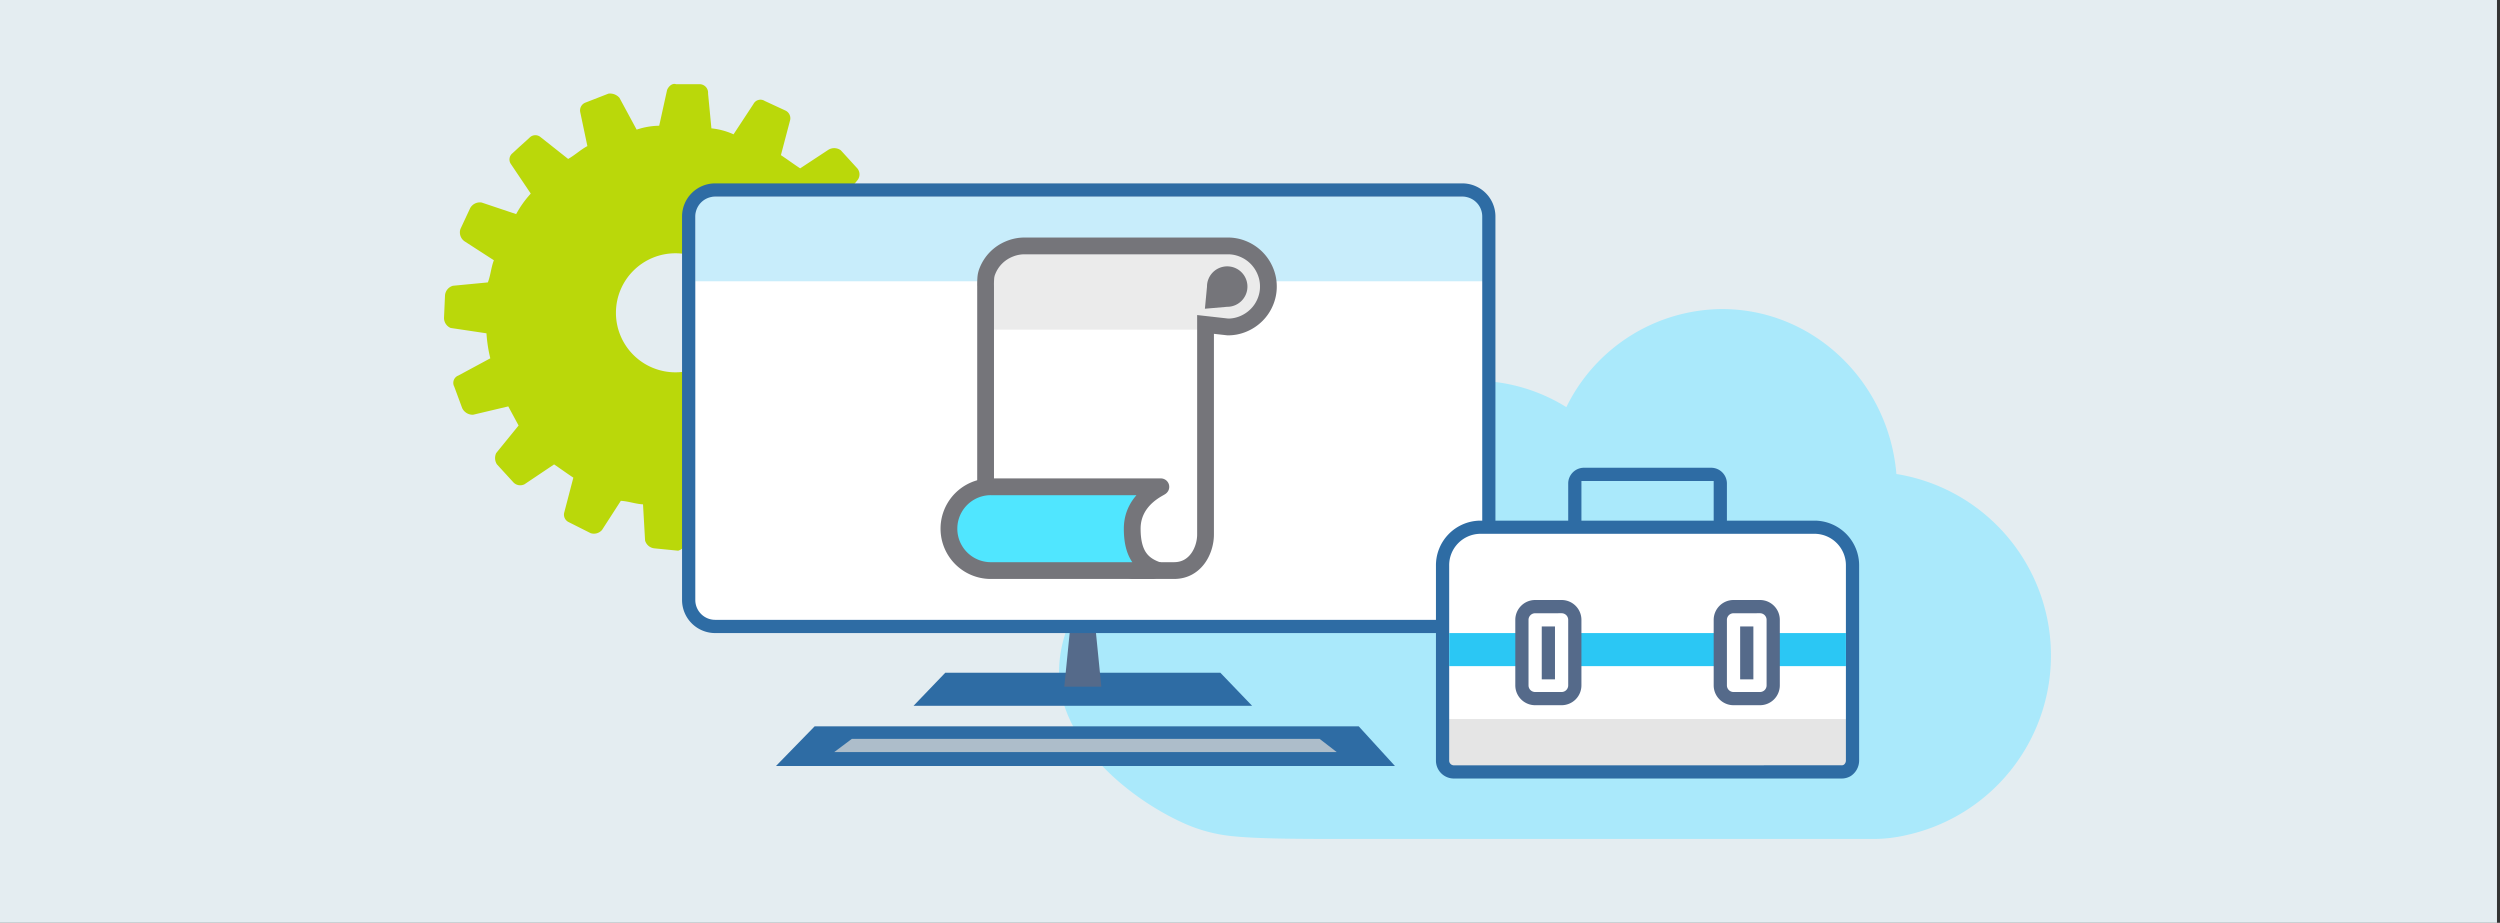 <svg xmlns="http://www.w3.org/2000/svg" viewBox="0 0 298 110">
  <rect x="0" y="0" width="298" height="110" fill="#333333" stroke="none"/>
  <title>6 - policy-mgmt</title>
  <g id="background_blue" data-name="background blue">
    <rect x="-0.36" width="298" height="110" fill="#e4edf1"/>
  </g>
  <g id="Shapes">
    <g>
      <path d="M107.521,36.49l-4.107-.788a16.413,16.413,0,0,0-.315-2.83l3.5-2.065a1.08,1.08,0,0,0,.7-1.359.9.9,0,0,0-.034-.091l-.922-2.562a.93.93,0,0,0-1.192-.556,1.01,1.01,0,0,0-.117.051l-4.178.7-1.229-2.278,2.514-3.153a1.112,1.112,0,0,0,.063-1.474l-1.978-2.168a1.334,1.334,0,0,0-1.482-.063l-3.366,2.215c-.717-.473-1.576-1.1-2.294-1.576l1.08-4.1a1.015,1.015,0,0,0-.536-1.214l-2.467-1.143a.938.938,0,0,0-1.3.275,1.044,1.044,0,0,0-.058.1l-2.365,3.6A8.513,8.513,0,0,0,84.8,15.3l-.4-4.162a1.017,1.017,0,0,0-.927-1.1l-.075,0H80.586c-.441-.166-.906.26-1.072.693l-.938,4.257a8.79,8.79,0,0,0-2.688.465L73.839,11.66a1.5,1.5,0,0,0-1.309-.5L69.811,12.22a1,1,0,0,0-.646,1.151l.851,4.044c-.788.41-1.529,1.111-2.294,1.529l-3.287-2.6a.961.961,0,0,0-1.332.086L61.81,17.6l-.717.662h0a.954.954,0,0,0-.189,1.3l2.364,3.515a12.218,12.218,0,0,0-1.742,2.444l-4.114-1.38a1.317,1.317,0,0,0-1.372.678l-1.151,2.467a1.286,1.286,0,0,0,.528,1.506l3.453,2.231c-.339.875-.378,1.765-.717,2.64l-4.162.4a1.3,1.3,0,0,0-.946,1.143l-.118,2.657a1.29,1.29,0,0,0,.788,1.229l4.272.639a17.239,17.239,0,0,0,.457,2.98l-3.8,2.049a.938.938,0,0,0-.554,1.2.854.854,0,0,0,.05.111l.953,2.578a1.387,1.387,0,0,0,1.3.788l4.193-.993,1.23,2.278-2.672,3.287a1.4,1.4,0,0,0,.087,1.34l1.978,2.16a1.12,1.12,0,0,0,1.317.213l3.523-2.365c.717.481,1.577,1.111,2.294,1.577l-1.072,4.106a.992.992,0,0,0,.536,1.206l2.6,1.309a1.277,1.277,0,0,0,1.356-.386L74,59.7c.89.039,1.765.378,2.648.417l.245,4.312a1.291,1.291,0,0,0,1.142.938l2.807.276a1.786,1.786,0,0,0,1.08-.985l.788-4.115c1.04-.1,1.939-.363,2.979-.457l1.924,3.665a1.017,1.017,0,0,0,1.316.505l2.554-.923a1.2,1.2,0,0,0,.788-1.3l-.851-4.036a10.379,10.379,0,0,0,2.294-1.529L97,59.137a.991.991,0,0,0,1.4.14,1.036,1.036,0,0,0,.085-.077l1.844-1.687.166-.15a1.046,1.046,0,0,0,.362-.788,1.012,1.012,0,0,0-.3-.725l-2.365-3.524a7.29,7.29,0,0,0,1.742-2.435l4.091,1.371a1.007,1.007,0,0,0,1.206-.536l1.3-2.569a1.5,1.5,0,0,0-.386-1.356l-3.595-2.365a7.436,7.436,0,0,0,.56-2.5l4.327-.544c.45-.126.915-.551.931-.851l.134-2.956a1.009,1.009,0,0,0-.919-1.092ZM80.515,44.381a7.095,7.095,0,1,1,7.095-7.094A7.094,7.094,0,0,1,80.515,44.381Z" fill="#bad80a"/>
      <path d="M226.051,56.5c-.922-10.988-9.869-19.659-20.786-19.659a20.794,20.794,0,0,0-18.556,11.69,20.812,20.812,0,0,0-11.083-3.153,21.519,21.519,0,0,0-20.62,16.191,19.563,19.563,0,0,0-5.991-.938c-10.823-.032-22.781,8.741-22.781,19.564,0,7.883,7.82,14.638,14.5,17.76a18.577,18.577,0,0,0,6.1,1.71l.489.047c2.822.253,6.7.292,12.541.292h63.4a17.482,17.482,0,0,0,4.107-.489A21.915,21.915,0,0,0,226.051,56.5Z" fill="#aae9fb"/>
      <g>
        <polygon points="166.278 91.306 92.497 91.306 97.108 86.576 161.958 86.576 166.278 91.306" fill="#2e6ca4"/>
        <polygon points="159.341 89.65 99.434 89.65 101.538 88.074 157.299 88.074 159.341 89.65" fill="#adbdca"/>
        <polygon points="145.468 80.191 112.676 80.191 108.893 84.132 149.251 84.132 145.468 80.191" fill="#2e6ca4"/>
        <polygon points="131.279 81.847 126.865 81.847 127.748 73.018 130.396 73.018 131.279 81.847" fill="#556a8a"/>
        <rect x="82.092" y="22.649" width="95.379" height="52.025" rx="3.153" ry="3.153" fill="#fff"/>
        <rect x="82.88" y="23.437" width="94.59" height="10.09" fill="#c8edfb"/>
        <path d="M174.318,75.462H85.245A3.946,3.946,0,0,1,81.3,71.52V25.8a3.946,3.946,0,0,1,3.941-3.941h89.073a3.946,3.946,0,0,1,3.941,3.941V71.52A3.946,3.946,0,0,1,174.318,75.462ZM85.245,23.437A2.367,2.367,0,0,0,82.88,25.8V71.52a2.368,2.368,0,0,0,2.365,2.365h89.073a2.368,2.368,0,0,0,2.365-2.365V25.8a2.367,2.367,0,0,0-2.365-2.364Z" fill="#2e6ca4"/>
      </g>
      <path d="M203.956,55.755H188.822a1.884,1.884,0,0,0-1.892,1.861v6.518A1.884,1.884,0,0,0,188.822,66h-.316V57.332h15.765V66h-.315a1.885,1.885,0,0,0,1.892-1.861V57.616A1.885,1.885,0,0,0,203.956,55.755Z" fill="#2e6ca4"/>
      <path d="M216.379,62.85H176.4a4.532,4.532,0,0,0-4.446,4.6v23.2a1.348,1.348,0,0,0,1.332,1.364h46.2a1.284,1.284,0,0,0,.693-.173,1.436,1.436,0,0,0,.639-1.191v-23.2A4.532,4.532,0,0,0,216.379,62.85Z" fill="#fff"/>
      <rect x="171.953" y="85.709" width="48.872" height="6.306" fill="#e5e5e5"/>
      <path d="M219.533,92.8h-46.24a2.136,2.136,0,0,1-2.128-2.161V67.453a5.328,5.328,0,0,1,5.219-5.392H216.4a5.333,5.333,0,0,1,5.209,5.4V90.651a2.219,2.219,0,0,1-.989,1.846A2.106,2.106,0,0,1,219.533,92.8Zm-.048-1.577a.516.516,0,0,0,.3-.067.632.632,0,0,0,.247-.511v-23.2a3.754,3.754,0,0,0-3.658-3.815H176.4a3.748,3.748,0,0,0-3.658,3.8V90.651a.562.562,0,0,0,.553.576Z" fill="#2e6ca4"/>
      <rect x="172.741" y="75.462" width="47.295" height="3.941" fill="#2bc7f4"/>
      <g>
        <rect x="181.412" y="72.309" width="6.306" height="10.965" rx="1.577" ry="1.577" fill="#fff"/>
        <path d="M186.142,84.061h-3.153a2.367,2.367,0,0,1-2.365-2.364V73.885a2.368,2.368,0,0,1,2.365-2.365h3.153a2.367,2.367,0,0,1,2.364,2.365V81.7A2.366,2.366,0,0,1,186.142,84.061ZM182.989,73.1a.789.789,0,0,0-.789.788V81.7a.79.79,0,0,0,.789.788h3.153a.79.79,0,0,0,.788-.788V73.885a.789.789,0,0,0-.788-.788Z" fill="#556a8a"/>
      </g>
      <rect x="183.777" y="74.673" width="1.577" height="6.306" fill="#556a8a"/>
      <g>
        <rect x="205.06" y="72.309" width="6.306" height="10.965" rx="1.577" ry="1.577" fill="#fff"/>
        <path d="M209.789,84.061h-3.153a2.367,2.367,0,0,1-2.365-2.364V73.885a2.368,2.368,0,0,1,2.365-2.365h3.153a2.368,2.368,0,0,1,2.365,2.365V81.7A2.367,2.367,0,0,1,209.789,84.061ZM206.636,73.1a.789.789,0,0,0-.788.788V81.7a.79.79,0,0,0,.788.788h3.153a.79.79,0,0,0,.789-.788V73.885a.789.789,0,0,0-.789-.788Z" fill="#556a8a"/>
      </g>
      <rect x="207.425" y="74.673" width="1.577" height="6.306" fill="#556a8a"/>
      <g>
        <path d="M151.191,34.148a4.685,4.685,0,0,1-.381,1.872,4.843,4.843,0,0,1-2.578,2.572,4.638,4.638,0,0,1-1.872.381l-2.66-.3V63.711c0,1.872-1.173,4.3-3.745,4.3H117.483V33.73q-.017-.337,0-.675a2.749,2.749,0,0,1,.194-.761,4.4,4.4,0,0,1,.43-.774,4.519,4.519,0,0,1,.625-.793,1.33,1.33,0,0,1,.149-.131,4.626,4.626,0,0,1,1.392-.905,4.921,4.921,0,0,1,1.873-.381h24.207a4.746,4.746,0,0,1,1.873.381,4.843,4.843,0,0,1,2.578,2.572A4.678,4.678,0,0,1,151.191,34.148Z" fill="#fff"/>
        <path d="M151.191,34.148a4.685,4.685,0,0,1-.381,1.872,4.843,4.843,0,0,1-2.578,2.572,4.638,4.638,0,0,1-1.872.381l-2.66-.3V39.3H117.483V33.73q-.017-.337,0-.675a2.749,2.749,0,0,1,.194-.761,4.4,4.4,0,0,1,.43-.774,4.519,4.519,0,0,1,.625-.793,1.33,1.33,0,0,1,.149-.131,4.626,4.626,0,0,1,1.392-.905,4.921,4.921,0,0,1,1.873-.381h24.207a4.746,4.746,0,0,1,1.873.381,4.843,4.843,0,0,1,2.578,2.572A4.678,4.678,0,0,1,151.191,34.148Z" fill="#ebebeb"/>
        <path d="M151.191,34.148a4.651,4.651,0,0,1-.381,1.872,4.744,4.744,0,0,1-1.036,1.536,4.868,4.868,0,0,1-1.542,1.036,4.6,4.6,0,0,1-1.872.381l-2.66-.3V63.711c0,1.872-1.173,4.3-3.745,4.3h-4.919l-17.553-4.994V34.148a9.725,9.725,0,0,1,.031-1.093,2.672,2.672,0,0,1,.194-.761,4.691,4.691,0,0,1,2.565-2.6,4.711,4.711,0,0,1,1.873-.381h24.207a4.711,4.711,0,0,1,1.873.381,4.838,4.838,0,0,1,2.578,2.572A4.678,4.678,0,0,1,151.191,34.148Z" fill="none" stroke="#75757a" stroke-miterlimit="10" stroke-width="2"/>
        <path d="M146.278,36.57a2.35,2.35,0,0,0,.943-.188,2.411,2.411,0,1,0-3.159-3.158,2.349,2.349,0,0,0-.187.943l-.25,2.634Z" fill="#75757a"/>
        <path d="M138.082,68.012c-1.872-.625-3.121-1.8-3.121-4.994,0-3.745,3.746-4.994,3.39-4.994H118.107a4.994,4.994,0,0,0,0,9.988h19.52" fill="#50e6ff" stroke="#75757a" stroke-miterlimit="10" stroke-width="2"/>
      </g>
    </g>
  </g>
</svg>
